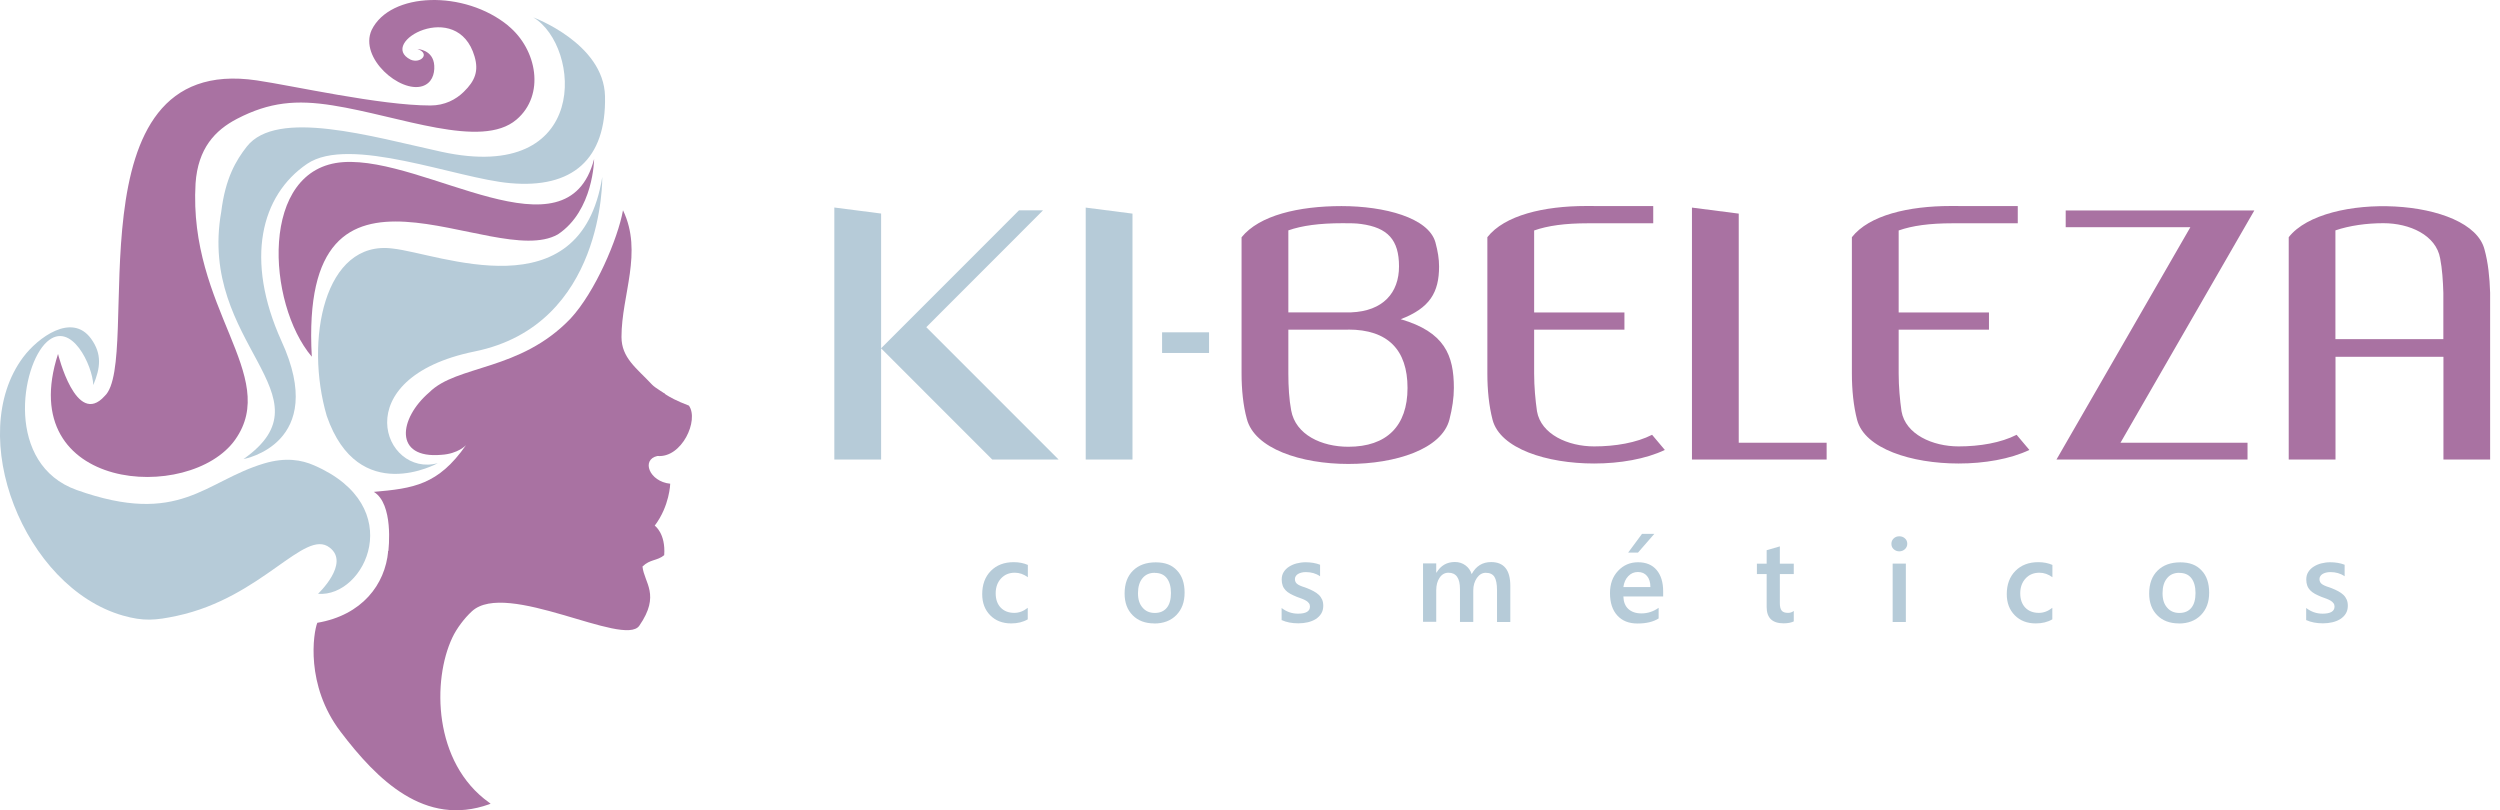<svg width="216" height="70" viewBox="0 0 216 70" fill="none" xmlns="http://www.w3.org/2000/svg">
<g clip-path="url(#clip0_304_1008)">
<path d="M88.798 53.511C88.392 53.748 87.918 53.863 87.366 53.863C86.616 53.863 86.011 53.626 85.552 53.159C85.093 52.691 84.863 52.086 84.863 51.336C84.863 50.509 85.108 49.835 85.606 49.329C86.103 48.824 86.762 48.571 87.588 48.571C88.048 48.571 88.454 48.655 88.806 48.809V49.873C88.454 49.613 88.078 49.483 87.68 49.483C87.198 49.483 86.8 49.643 86.494 49.973C86.188 50.302 86.027 50.731 86.027 51.259C86.027 51.788 86.172 52.194 86.463 52.5C86.754 52.799 87.144 52.952 87.634 52.952C88.048 52.952 88.431 52.806 88.798 52.515V53.511Z" fill="#B6CBD8"/>
<path d="M99.769 49.49C99.325 49.49 98.965 49.643 98.712 49.957C98.452 50.271 98.322 50.7 98.322 51.252C98.322 51.803 98.452 52.194 98.72 52.5C98.98 52.806 99.332 52.959 99.776 52.959C100.22 52.959 100.572 52.806 100.81 52.515C101.055 52.217 101.17 51.788 101.17 51.236C101.17 50.685 101.047 50.256 100.81 49.95C100.572 49.643 100.22 49.498 99.776 49.498L99.769 49.49ZM99.723 53.863C98.949 53.863 98.322 53.626 97.862 53.159C97.395 52.691 97.166 52.063 97.166 51.282C97.166 50.432 97.411 49.773 97.893 49.299C98.375 48.824 99.026 48.586 99.853 48.586C100.68 48.586 101.254 48.816 101.69 49.283C102.134 49.743 102.349 50.386 102.349 51.206C102.349 52.025 102.111 52.653 101.637 53.143C101.162 53.626 100.527 53.871 99.723 53.871V53.863Z" fill="#B6CBD8"/>
<path d="M110.731 53.587V52.531C111.16 52.86 111.627 53.021 112.148 53.021C112.837 53.021 113.181 52.814 113.181 52.408C113.181 52.293 113.151 52.194 113.089 52.117C113.028 52.033 112.952 51.964 112.852 51.903C112.753 51.841 112.63 51.788 112.5 51.734C112.362 51.681 112.209 51.627 112.041 51.566C111.834 51.481 111.65 51.397 111.482 51.305C111.313 51.213 111.176 51.106 111.068 50.991C110.961 50.876 110.877 50.746 110.823 50.593C110.77 50.447 110.739 50.271 110.739 50.072C110.739 49.827 110.793 49.613 110.908 49.429C111.022 49.245 111.176 49.084 111.375 48.962C111.566 48.839 111.788 48.74 112.033 48.678C112.278 48.617 112.531 48.579 112.799 48.579C113.266 48.579 113.679 48.648 114.054 48.793V49.789C113.702 49.544 113.288 49.429 112.829 49.429C112.684 49.429 112.554 49.444 112.439 49.475C112.324 49.505 112.224 49.544 112.14 49.597C112.056 49.651 111.995 49.712 111.949 49.789C111.903 49.865 111.88 49.942 111.88 50.034C111.88 50.141 111.903 50.233 111.949 50.31C111.995 50.386 112.064 50.455 112.155 50.509C112.247 50.562 112.354 50.616 112.485 50.662C112.607 50.708 112.753 50.761 112.921 50.815C113.135 50.899 113.334 50.991 113.503 51.083C113.679 51.175 113.824 51.282 113.947 51.397C114.069 51.512 114.161 51.65 114.23 51.803C114.299 51.956 114.33 52.14 114.33 52.347C114.33 52.6 114.268 52.829 114.154 53.013C114.039 53.205 113.878 53.358 113.679 53.488C113.48 53.611 113.258 53.702 112.998 53.764C112.737 53.825 112.469 53.856 112.178 53.856C111.627 53.856 111.153 53.764 110.747 53.58" fill="#B6CBD8"/>
<path d="M130.483 53.741H129.342V50.991C129.342 50.463 129.266 50.08 129.12 49.842C128.967 49.605 128.722 49.49 128.362 49.49C128.064 49.49 127.811 49.643 127.605 49.934C127.398 50.233 127.291 50.593 127.291 51.007V53.733H126.142V50.892C126.142 49.95 125.813 49.483 125.147 49.483C124.841 49.483 124.581 49.62 124.389 49.904C124.19 50.187 124.091 50.555 124.091 50.999V53.725H122.95V48.678H124.091V49.475H124.114C124.481 48.862 125.009 48.556 125.706 48.556C126.05 48.556 126.357 48.655 126.617 48.847C126.877 49.038 127.053 49.291 127.153 49.605C127.528 48.908 128.087 48.563 128.829 48.563C129.94 48.563 130.491 49.245 130.491 50.616V53.725L130.483 53.741Z" fill="#B6CBD8"/>
<path d="M142.931 46.128L141.523 47.744H140.673L141.867 46.128H142.931ZM142.594 50.723C142.594 50.31 142.495 49.996 142.303 49.766C142.112 49.536 141.852 49.421 141.515 49.421C141.178 49.421 140.91 49.544 140.68 49.781C140.451 50.019 140.313 50.333 140.259 50.723H142.594ZM143.697 51.535H140.259C140.275 52.002 140.412 52.362 140.688 52.615C140.964 52.868 141.339 52.998 141.821 52.998C142.357 52.998 142.855 52.837 143.306 52.515V53.434C142.847 53.725 142.242 53.871 141.484 53.871C140.726 53.871 140.16 53.641 139.739 53.182C139.318 52.722 139.103 52.079 139.103 51.244C139.103 50.455 139.333 49.819 139.8 49.322C140.267 48.824 140.841 48.579 141.53 48.579C142.219 48.579 142.755 48.801 143.13 49.245C143.505 49.689 143.697 50.302 143.697 51.091V51.527V51.535Z" fill="#B6CBD8"/>
<path d="M154.989 53.687C154.767 53.794 154.476 53.856 154.108 53.856C153.129 53.856 152.639 53.388 152.639 52.446V49.597H151.796V48.701H152.639V47.537L153.779 47.208V48.701H154.981V49.597H153.779V52.117C153.779 52.416 153.833 52.63 153.94 52.76C154.047 52.891 154.231 52.952 154.484 52.952C154.675 52.952 154.843 52.898 154.981 52.783V53.687H154.989Z" fill="#B6CBD8"/>
<path d="M164.666 53.741H163.525V48.694H164.666V53.741ZM164.099 47.637C163.915 47.637 163.755 47.575 163.617 47.453C163.479 47.33 163.418 47.177 163.418 46.986C163.418 46.794 163.487 46.641 163.617 46.519C163.747 46.396 163.908 46.335 164.099 46.335C164.291 46.335 164.459 46.396 164.589 46.519C164.727 46.641 164.788 46.802 164.788 46.986C164.788 47.17 164.719 47.315 164.589 47.445C164.451 47.568 164.291 47.637 164.099 47.637Z" fill="#B6CBD8"/>
<path d="M177.32 53.511C176.915 53.748 176.44 53.863 175.889 53.863C175.139 53.863 174.534 53.626 174.074 53.159C173.615 52.691 173.385 52.086 173.385 51.336C173.385 50.509 173.63 49.835 174.128 49.329C174.626 48.824 175.284 48.571 176.111 48.571C176.57 48.571 176.976 48.655 177.328 48.809V49.873C176.976 49.613 176.601 49.483 176.203 49.483C175.72 49.483 175.322 49.643 175.016 49.973C174.71 50.302 174.549 50.731 174.549 51.259C174.549 51.788 174.695 52.194 174.985 52.5C175.276 52.799 175.667 52.952 176.157 52.952C176.57 52.952 176.953 52.806 177.32 52.515V53.511Z" fill="#B6CBD8"/>
<path d="M188.291 49.49C187.847 49.49 187.487 49.643 187.235 49.957C186.974 50.271 186.844 50.7 186.844 51.252C186.844 51.803 186.974 52.194 187.242 52.5C187.502 52.806 187.855 52.959 188.299 52.959C188.743 52.959 189.095 52.806 189.332 52.515C189.577 52.217 189.692 51.788 189.692 51.236C189.692 50.685 189.57 50.256 189.332 49.95C189.095 49.643 188.743 49.498 188.299 49.498L188.291 49.49ZM188.245 53.863C187.472 53.863 186.844 53.626 186.385 53.159C185.918 52.691 185.688 52.063 185.688 51.282C185.688 50.432 185.933 49.773 186.415 49.299C186.898 48.824 187.548 48.586 188.375 48.586C189.202 48.586 189.776 48.816 190.213 49.283C190.657 49.743 190.871 50.386 190.871 51.206C190.871 52.025 190.634 52.653 190.159 53.143C189.684 53.626 189.049 53.871 188.245 53.871V53.863Z" fill="#B6CBD8"/>
<path d="M199.254 53.587V52.531C199.683 52.86 200.15 53.021 200.67 53.021C201.359 53.021 201.704 52.814 201.704 52.408C201.704 52.293 201.673 52.194 201.612 52.117C201.551 52.033 201.474 51.964 201.375 51.903C201.275 51.841 201.153 51.788 201.022 51.734C200.885 51.681 200.731 51.627 200.563 51.566C200.356 51.481 200.173 51.397 200.004 51.305C199.836 51.213 199.698 51.106 199.591 50.991C199.484 50.876 199.399 50.746 199.346 50.593C199.292 50.447 199.262 50.271 199.262 50.072C199.262 49.827 199.315 49.613 199.43 49.429C199.545 49.245 199.698 49.084 199.897 48.962C200.088 48.839 200.31 48.74 200.555 48.678C200.8 48.617 201.053 48.579 201.321 48.579C201.788 48.579 202.201 48.648 202.576 48.793V49.789C202.224 49.544 201.811 49.429 201.352 49.429C201.206 49.429 201.076 49.444 200.961 49.475C200.846 49.505 200.747 49.544 200.663 49.597C200.578 49.651 200.517 49.712 200.471 49.789C200.425 49.865 200.402 49.942 200.402 50.034C200.402 50.141 200.425 50.233 200.471 50.31C200.517 50.386 200.586 50.455 200.678 50.509C200.77 50.562 200.877 50.616 201.007 50.662C201.13 50.708 201.275 50.761 201.443 50.815C201.658 50.899 201.857 50.991 202.025 51.083C202.201 51.175 202.347 51.282 202.469 51.397C202.592 51.512 202.684 51.65 202.753 51.803C202.821 51.956 202.852 52.14 202.852 52.347C202.852 52.6 202.791 52.829 202.676 53.013C202.561 53.205 202.4 53.358 202.201 53.488C202.002 53.611 201.78 53.702 201.52 53.764C201.26 53.825 200.992 53.856 200.701 53.856C200.15 53.856 199.675 53.764 199.269 53.58" fill="#B6CBD8"/>
<path d="M107.271 32.273C107.271 33.652 107.409 35.038 107.723 36.179C108.381 38.768 112.416 40.085 116.496 40.085C120.577 40.085 124.573 38.806 125.231 36.248C125.476 35.283 125.614 34.38 125.614 33.522C125.614 30.688 124.818 28.689 121.021 27.579C123.539 26.614 124.336 25.266 124.336 23.022C124.336 22.363 124.228 21.712 124.022 20.946C123.432 18.802 119.604 17.806 115.907 17.806C112.209 17.806 108.795 18.603 107.271 20.502V32.281V32.273ZM116.458 28.475H116.496C119.918 28.475 121.61 30.236 121.61 33.522C121.61 36.807 119.811 38.6 116.496 38.6C114.184 38.6 111.941 37.566 111.558 35.459C111.382 34.525 111.313 33.384 111.313 32.281V28.483H116.458V28.475ZM117.599 19.353C119.911 19.667 120.875 20.732 120.875 23.014C120.875 25.297 119.497 26.882 116.734 26.989H111.313V19.905C112.485 19.491 114.008 19.285 116.006 19.285C116.596 19.285 117.147 19.285 117.599 19.353Z" fill="#A972A2"/>
<path d="M137.695 17.799H137.036C133.408 17.799 129.993 18.595 128.508 20.494V32.273C128.508 33.69 128.646 35.069 128.96 36.279C129.618 38.768 133.653 40.047 137.733 40.047C139.946 40.047 142.189 39.664 143.842 38.875L142.74 37.566C141.392 38.255 139.563 38.569 137.733 38.569C135.49 38.569 133.14 37.535 132.795 35.528C132.657 34.563 132.55 33.422 132.55 32.281V28.483H140.351V26.997H132.55V19.913C133.721 19.499 135.207 19.292 137.212 19.292H142.839V17.806H137.695V17.799Z" fill="#A972A2"/>
<path d="M146.185 17.936V39.702H157.821V38.255H150.227V18.457L146.185 17.936Z" fill="#A972A2"/>
<path d="M169.19 17.799H168.532C164.903 17.799 161.489 18.595 160.003 20.494V32.273C160.003 33.69 160.141 35.069 160.455 36.279C161.113 38.768 165.148 40.047 169.228 40.047C171.441 40.047 173.684 39.664 175.338 38.875L174.235 37.566C172.888 38.255 171.058 38.569 169.228 38.569C166.985 38.569 164.635 37.535 164.29 35.528C164.153 34.563 164.045 33.422 164.045 32.281V28.483H171.847V26.997H164.045V19.913C165.217 19.499 166.702 19.292 168.708 19.292H174.335V17.806H169.19V17.799Z" fill="#A972A2"/>
<path d="M189.248 19.629L177.68 39.702H194.186V38.255H183.208L194.775 18.182H178.476V19.629H189.248Z" fill="#A972A2"/>
<path d="M211.105 25.297V29.302H201.78V19.905C202.99 19.491 204.475 19.284 205.922 19.284C208.203 19.284 210.477 20.318 210.829 22.325C211.005 23.221 211.074 24.263 211.105 25.297ZM215.147 39.702V25.297C215.109 23.987 214.971 22.67 214.665 21.567C213.524 17.041 200.854 16.52 197.746 20.494V39.702H201.788V30.826H211.113V39.702H215.155H215.147Z" fill="#A972A2"/>
<path d="M72.086 17.936V39.702H76.128V30.098L77.161 31.132L85.728 39.702H91.462L80.032 28.268L86.838 21.459L90.115 18.174H88.04L76.128 30.091V18.45L72.086 17.929V17.936Z" fill="#B6CBD8"/>
<path d="M93.805 17.936V39.702H97.847V18.457L93.805 17.936Z" fill="#B6CBD8"/>
<path d="M104.462 28.712H100.404V30.497H104.462V28.712Z" fill="#B6CBD8"/>
<path d="M52.61 39.925C47.48 43.677 39.679 46.427 33.532 47.79C33.601 47.338 33.999 43.532 32.299 42.498C35.714 42.199 37.865 41.9 40.261 38.462C40.261 38.462 39.587 39.212 38.125 39.297C34.014 39.656 34.443 36.172 37.084 33.905C39.48 31.508 44.916 32.09 49.287 27.533C51.431 25.228 53.391 20.609 53.827 18.166C55.572 21.812 53.697 25.465 53.697 29.11C53.697 30.933 55.006 31.806 56.338 33.231C56.621 33.537 57.494 34.004 57.479 34.066C57.165 35.138 55.304 38.178 52.61 39.932" fill="#A972A2"/>
<path d="M33.555 47.614C39.702 46.251 46.876 43.317 52.005 39.565C54.462 37.956 55.917 35.636 57.127 34.043C57.356 33.736 57.234 34.181 59.523 35.046C60.411 36.302 58.91 39.587 56.805 39.396C55.381 39.702 56.085 41.609 57.907 41.793C57.907 41.793 57.861 43.708 56.568 45.416C56.568 45.416 57.525 46.074 57.387 47.966C56.759 48.479 56.185 48.295 55.511 48.946C55.657 50.371 57.088 51.382 55.236 54.062C53.919 55.962 43.752 50.072 40.774 52.814C40.123 53.411 39.457 54.292 39.082 55.089C37.344 58.757 37.413 65.88 42.259 69.341C42.29 69.364 42.328 69.387 42.359 69.41C42.42 69.456 42.389 69.441 42.389 69.441H42.359C42.359 69.441 42.305 69.472 42.275 69.487C36.709 71.478 32.583 67.381 29.421 63.214C26.366 59.194 27.07 54.675 27.415 53.81C31.281 53.151 33.279 50.501 33.539 47.621" fill="#A972A2"/>
<path d="M43.913 2.221C40.139 -0.881 33.715 -0.712 32.108 2.596C31.013 5.016 34.573 8.057 36.495 7.444C37.291 7.191 37.566 6.433 37.52 5.667C37.436 4.281 36.066 4.235 36.066 4.235C37.214 4.626 36.341 5.53 35.476 5.154C32.552 3.691 39.534 -0.184 41.004 4.886C41.364 6.119 41.065 6.969 40.062 7.942C39.396 8.593 38.431 9.114 37.191 9.114C32.843 9.114 25.279 7.398 22.186 6.946C5.757 4.511 12.349 31.186 9.041 34.219C6.576 36.976 5.014 30.581 5.014 30.581C1.148 42.513 16.429 43.501 20.326 37.979C24.223 32.434 16.261 26.69 16.896 15.846C17.103 12.813 18.588 11.251 20.471 10.27C23.281 8.807 25.623 8.608 28.747 9.106C34.558 10.025 41.578 12.92 44.617 10.339C47.121 8.218 46.409 4.274 43.913 2.229" fill="#A972A2"/>
<path d="M52.035 15.302C52.035 15.302 52.258 28.084 41.011 30.366C29.765 32.657 33.157 41.295 37.827 40.016C37.827 40.016 30.975 43.846 28.234 35.942C26.312 29.409 28.004 20.694 33.938 21.475C37.934 21.904 50.16 27.073 52.035 15.294" fill="#B6CBD8"/>
<path d="M51.331 13.747C51.331 13.747 51.293 18.205 48.2 20.25C42.588 23.443 25.807 10.638 26.94 30.818C23.051 26.246 22.37 14.505 29.658 14.008C36.801 13.525 49.019 22.654 51.331 13.74" fill="#A972A2"/>
<path d="M8.061 33.277C8.008 31.6 6.155 27.648 4.058 29.532C1.799 31.569 0.436 40.131 6.63 42.337C15.549 45.515 17.685 41.571 22.829 40.039C24.666 39.496 26.045 39.725 27.139 40.208C35.3 43.746 31.557 51.635 27.476 51.305C27.476 51.305 30.27 48.678 28.487 47.315C26.328 45.615 22.676 51.627 15.273 53.212C13.436 53.603 12.41 53.695 10.611 53.182C2.059 50.731 -3.062 37.612 2.013 30.849C3.261 29.187 6.201 26.981 7.862 29.256C8.827 30.581 8.682 31.783 8.061 33.269" fill="#B6CBD8"/>
<path d="M46.072 1.501C50.229 3.967 51.079 15.945 38.133 13.112C32.1 11.794 23.916 9.359 21.321 12.667C20.395 13.854 19.476 15.379 19.116 18.289C17.08 29.777 28.854 34.157 21.038 39.664C21.038 39.664 28.41 38.362 24.314 29.455C21.137 22.417 22.546 16.872 26.527 14.161C30.202 11.656 39.48 15.432 44.066 15.823C49.448 16.313 52.395 13.778 52.273 8.31C52.166 3.745 46.072 1.501 46.072 1.501Z" fill="#B6CBD8"/>
</g>
<defs>
<clipPath id="clip0_304_1008">
<rect width="215.147" height="70" fill="white"/>
</clipPath>
</defs>
</svg>
